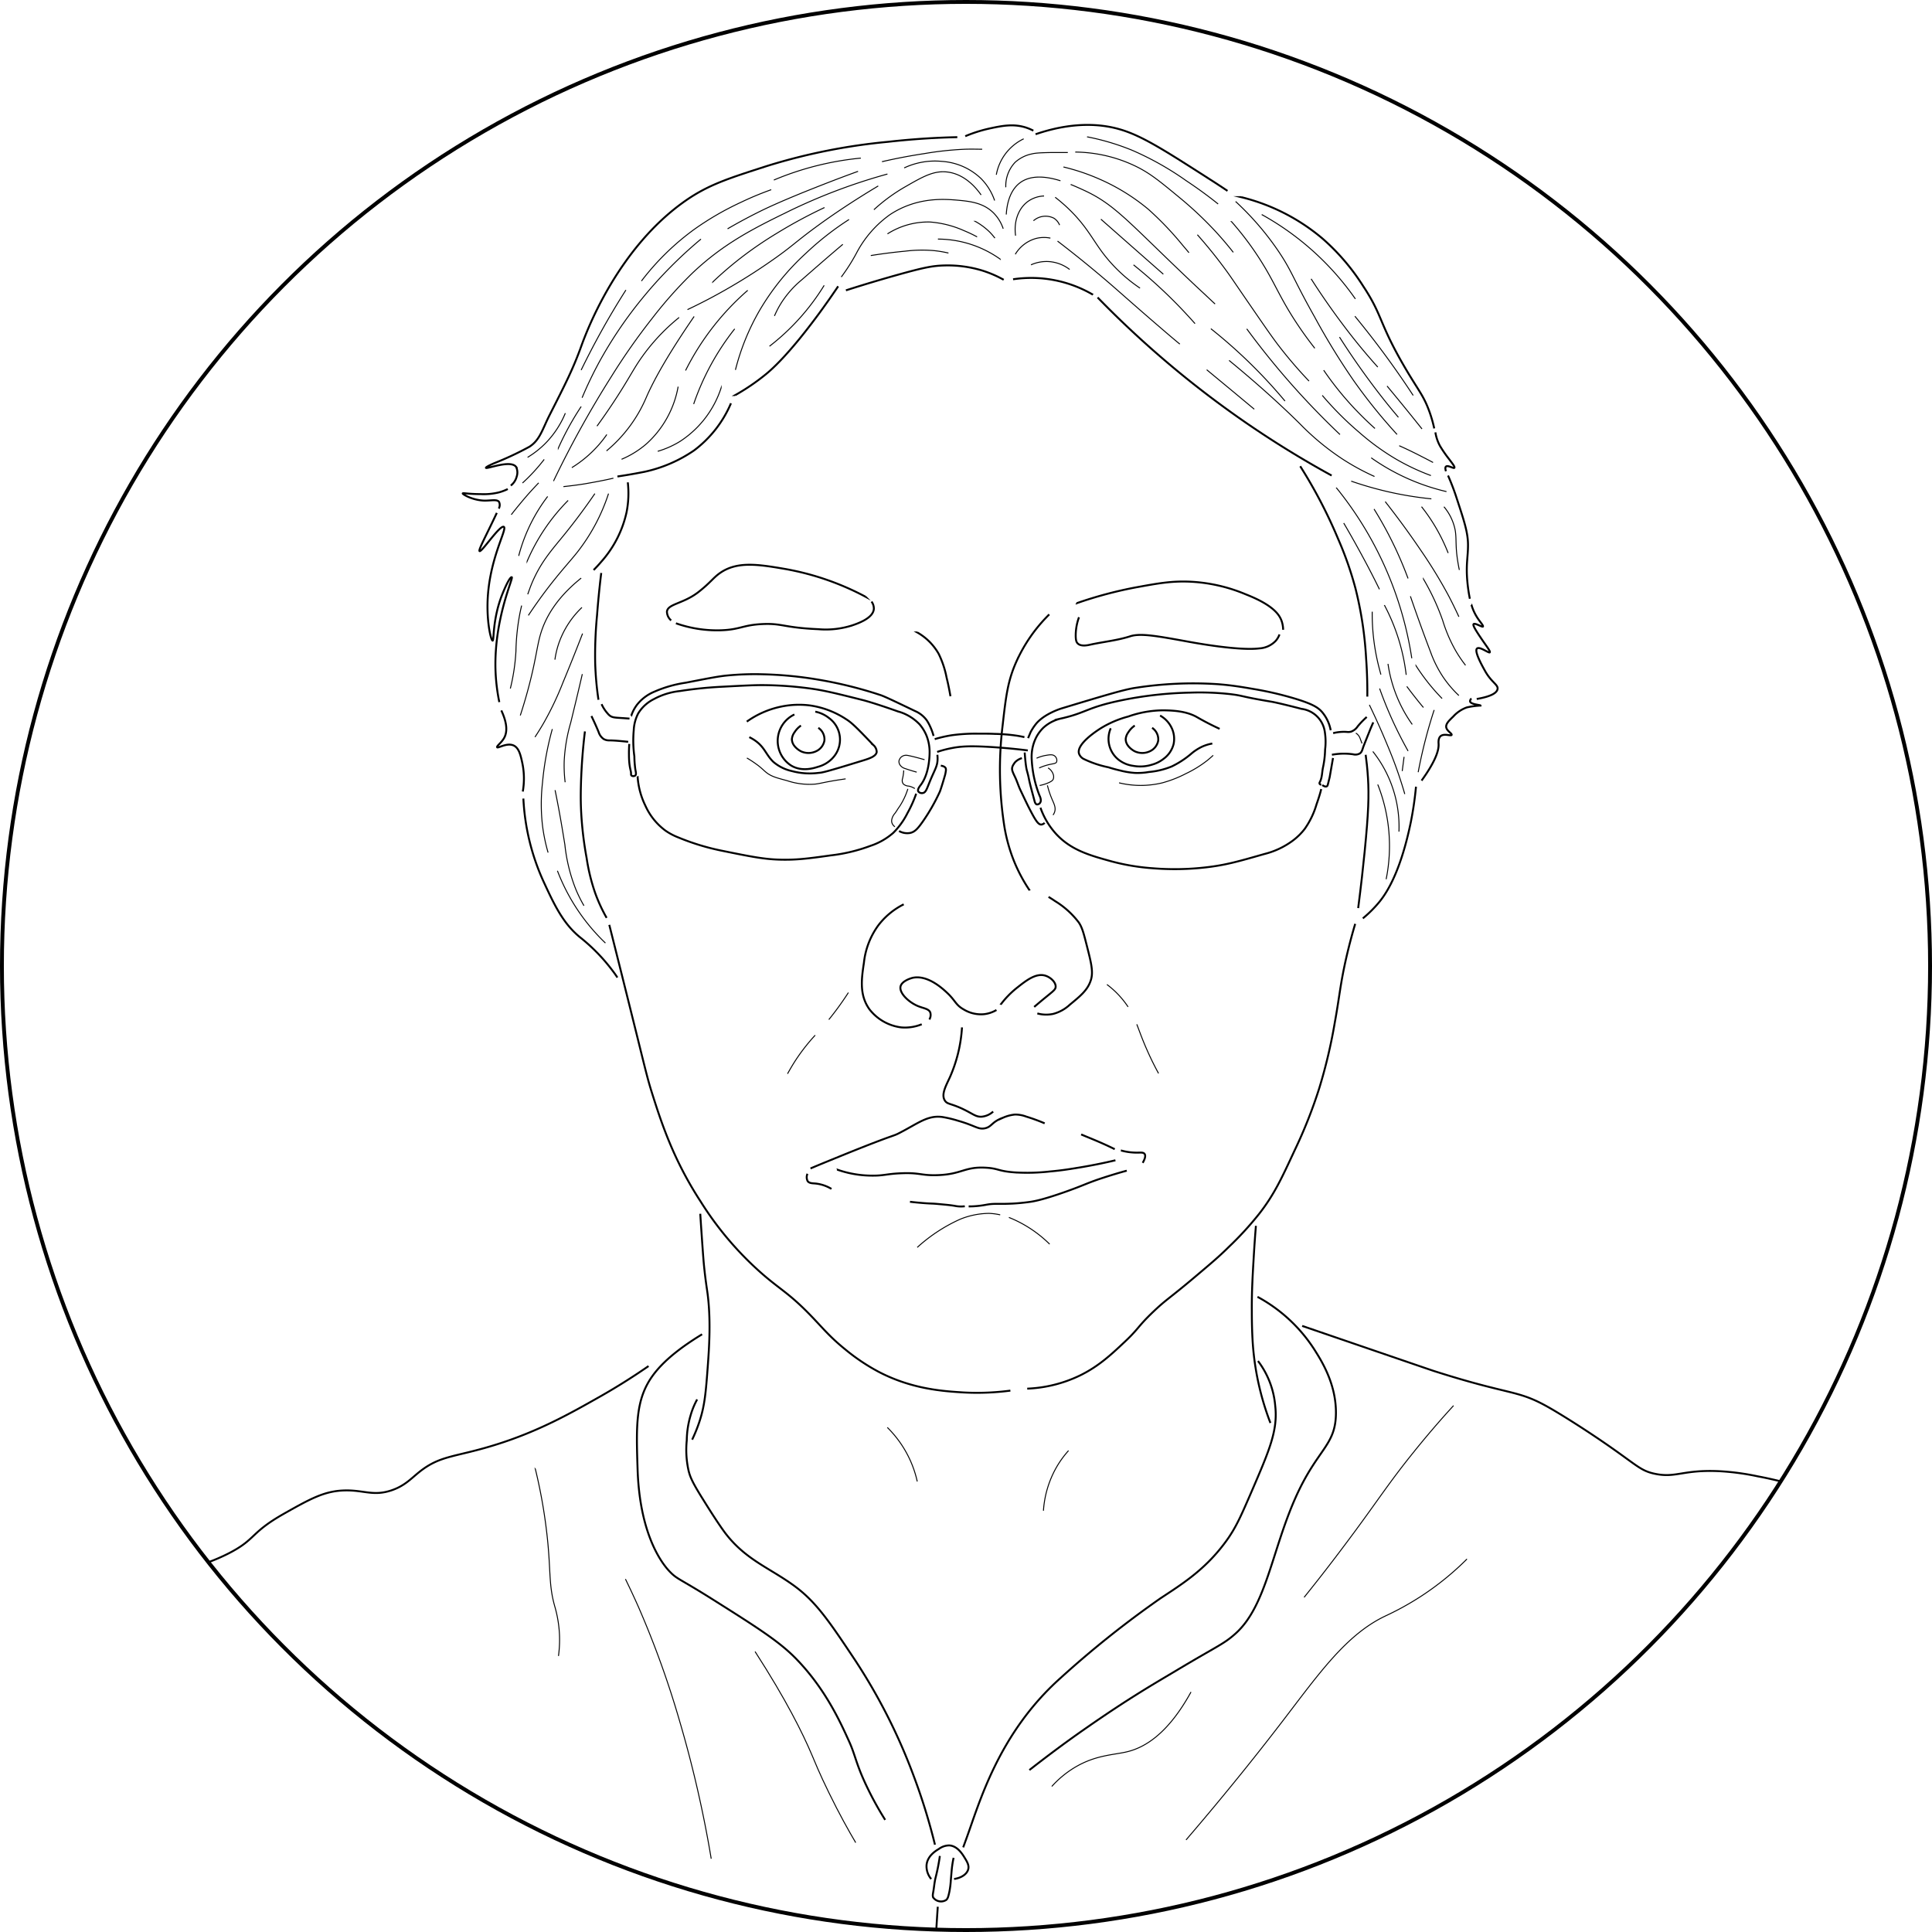 <svg xmlns="http://www.w3.org/2000/svg" viewBox="0 0 501 501">
  <defs>
    <style>
      .cls-1, .cls-2, .cls-3 { fill: none; stroke: #000; stroke-miterlimit: 10; } .cls-2 { stroke-width: 0.5px; } .cls-3 { stroke-width: 0.25px; }
    </style>
  </defs>
  <g id="Layer_2" data-name="Layer 2">
    <g id="IT">
      <circle id="border" cx="250.5" cy="250.5" r="250" class="cls-1"/>
      <g id="line">
        <path d="M316.27 189l-.45-.21c-3-1.4-5-2.59-5.56-2.9-2.83-1.56-6.31-1.64-8.34-1.69a27.47 27.47 0 0 0-9.35 1.61 26.54 26.54 0 0 0-7.05 3c-.89.56-6.45 4.09-5.72 6.61a2.47 2.47 0 0 0 1.2 1.38 27.17 27.17 0 0 0 6.47 2.18c.71.23 1.71.52 2.91.8a21.47 21.47 0 0 0 3.86.65 17.09 17.09 0 0 0 3.69-.24 20.29 20.29 0 0 0 5.93-1.44 23.58 23.58 0 0 0 4.89-3.16 13 13 0 0 1 2.9-1.93 11 11 0 0 1 2.72-.85" class="cls-2"/>
        <path d="M300.83 185.56a7.13 7.13 0 0 1 2.9 3 6.57 6.57 0 0 1 .6 4.41 6.82 6.82 0 0 1-2.6 3.81 8.54 8.54 0 0 1-3 1.51 10.2 10.2 0 0 1-4.9.3 7.84 7.84 0 0 1-3.75-1.57 6.89 6.89 0 0 1-2.05-8.16" class="cls-2"/>
        <path d="M290.19 203a23.79 23.79 0 0 0 11.24 0 30.85 30.85 0 0 0 6.16-2.42 29.45 29.45 0 0 0 5.32-3.26c.72-.57 1.29-1.08 1.69-1.45" class="cls-3"/>
        <path d="M234.35 234.51a18.87 18.87 0 0 0-6.61 5.48 20 20 0 0 0-3.71 9.67c-.61 4.06-1.26 8.35 1.45 12.09a12.37 12.37 0 0 0 8.22 4.67 11.46 11.46 0 0 0 5.32-.81" class="cls-2"/>
        <path d="M241 264.37a2.28 2.28 0 0 0 .24-1.81c-.4-1-1.76-1.06-3.26-1.69-2.35-1-4.77-3.3-4.47-5 .23-1.24 2-2 3.14-2.3 3.9-.85 7.84 2.84 8.94 3.87 2.25 2.11 2.16 3.12 4.35 4.35a8.64 8.64 0 0 0 5.2 1.21 8.11 8.11 0 0 0 3.26-1.09m1.09-1.41a23.62 23.62 0 0 1 4.23-4.35c2.36-1.87 4.92-3.9 7.37-3.14 1.38.43 2.73 1.73 2.66 2.9-.05.82-.8 1.2-4 3.87l-1.57 1.33" class="cls-2"/>
        <path d="M269 262.8a8.72 8.72 0 0 0 4.11.12 10.12 10.12 0 0 0 4.35-2.42c2.8-2.3 4.65-3.82 5.44-6.41.64-2.11.07-4.39-1.09-8.94-.78-3.06-1.16-4.59-2.05-5.92a22.17 22.17 0 0 0-6.16-5.56c-.7-.48-1.29-.85-1.69-1.09m-4.91-1.69a41.08 41.08 0 0 1-4.11-7.74 42.82 42.82 0 0 1-2.42-8.7 94.91 94.91 0 0 1-.47-26.35c.87-7.7 1.35-11.65 3.63-16.68a40.45 40.45 0 0 1 8.46-12.09m7.1-2.9a106.35 106.35 0 0 1 15.35-4.11c5.55-1 9.35-1.76 14.63-1.45a42.37 42.37 0 0 1 13.9 3.26c7.33 2.87 8.79 5.45 9.31 7a7.33 7.33 0 0 1 .36 2.18m-52.94-3.25a13.87 13.87 0 0 0-.85 4.71c0 1.3.2 1.75.48 2.05.85.9 2.59.51 3.26.36 3.46-.76 7-1.09 10.39-2.18 2.68-.86 6.9-.09 15.35 1.45 1.34.24 12.77 2.35 18.13 1.69a6.4 6.4 0 0 0 4.23-1.93 5.11 5.11 0 0 0 1-1.69M210.18 303c2.32-1 5.4-2.24 9-3.71 13.91-5.62 12-4.4 14.34-5.64 4.72-2.46 7.06-4.47 10.8-4a30.42 30.42 0 0 1 4.19 1c4.5 1.29 5.14 2.32 6.93 1.93s1.71-1.68 4.67-2.74a9.88 9.88 0 0 1 3.11-.82 8.09 8.09 0 0 1 2.89.53 46 46 0 0 1 4.79 1.75" class="cls-2"/>
        <path d="M249.46 266.42a37.47 37.47 0 0 1-3.14 12.93c-1 2.19-2.29 4.42-1.33 6 .66 1.12 1.64.68 5.32 2.54 2.15 1.09 2.85 1.76 4.23 1.69a5.11 5.11 0 0 0 3-1.33M158 239.83c1.85 7.35 4.33 17.23 7.25 29 2.36 9.54 2.79 11.33 3.87 14.75 2.37 7.5 5.5 17.16 12.57 28a84.74 84.74 0 0 0 15 17.89c5.31 4.8 7.59 5.53 13.41 11.53 3.17 3.26 4.94 5.56 9 8.85a51.42 51.42 0 0 0 8.82 5.92c8.72 4.53 16.89 5 22 5.32a65.72 65.72 0 0 0 12.09-.48m4.37-.51a34.64 34.64 0 0 0 13.62-3.39c4.77-2.32 8-5.3 11.48-8.58 3.92-3.65 3.41-4 7.61-8 3.49-3.32 4.05-3.31 11-9.19 3.94-3.33 6-5.05 8.58-7.61a83.56 83.56 0 0 0 7.86-8.58c3.9-5 5.81-9.16 9.19-16.44a123.74 123.74 0 0 0 6.41-16.2 135.28 135.28 0 0 0 4-16.92c1.25-6.83 1.39-9.86 3-16.92.87-3.75 1.72-6.78 2.3-8.7" class="cls-2"/>
        <path d="M209.39 304.38a2.19 2.19 0 0 0 .06 1.93c.43.56 1.26.53 2.05.6a10 10 0 0 1 4.11 1.39m35.58 4.54c.35 0 .92 0 1.61-.05a24.51 24.51 0 0 0 3-.39c2.13-.39 3.05-.11 6.49-.28.35 0 2.7-.14 5-.48.9-.14 3.25-.53 9.43-2.74 4.28-1.53 4.78-1.93 8.3-3.14 3-1 5.54-1.75 7.17-2.18m-1.51-5.25a15.27 15.27 0 0 0 4.59.56c.55 0 1.22-.08 1.53.32.46.59-.16 1.78-.48 2.34m-79.25 1.74a27.43 27.43 0 0 0 9.43 1.57c2.68 0 3.52-.44 6.89-.6 5.11-.25 5.37.6 9.55.48 6.54-.18 7.09-2.28 12.81-1.93 3.27.2 3 .88 7.37 1.21a52.65 52.65 0 0 0 9.19-.24c3.17-.28 5.53-.68 8-1.09 3.33-.56 6.33-1.19 8.94-1.81m-4.62-223.74a257.33 257.33 0 0 0 38.68 32.63 256.28 256.28 0 0 0 22 13.54" class="cls-2"/>
        <path d="M350.39 124.77a91 91 0 0 0 20.79 4.59m-24.66-2.9a92.33 92.33 0 0 1 19.58 44.24" class="cls-3"/>
        <path d="M337.17 120.9a126.34 126.34 0 0 1 9.83 18.85 89.21 89.21 0 0 1 4.51 12.89 95.88 95.88 0 0 1 2.74 18c.3 4.09.34 7.52.32 10M268.54 34.81c10.59-3.63 18-2.4 21.89-1.26 5.66 1.64 11.51 5.39 23.21 12.89 2 1.27 3.61 2.35 4.67 3.06" class="cls-2"/>
        <path d="M320.41 52.25a74.45 74.45 0 0 1 11 12.73c3.68 5.41 3.89 7.27 9.51 17.24A180.78 180.78 0 0 0 351 98.66a140.91 140.91 0 0 0 11.28 14" class="cls-3"/>
        <path d="M375.5 123.32a60.5 60.5 0 0 1 2.28 6c1.92 5.84 2.88 8.77 2.9 11.93s-.59 5.08-.16 9.67a40.67 40.67 0 0 0 .64 4.35m-59.3-104.15A51.74 51.74 0 0 1 343 61.91a56.42 56.42 0 0 1 10.47 12.25c5.13 7.74 4 9.36 10.64 20.79 3.79 6.52 5 7.45 6.61 11.93a33.25 33.25 0 0 1 1.2 4.22m9.65 45.74a12.9 12.9 0 0 0 1.77 3.71c.65.93 1.38 1.72 1.21 1.93s-2.05-1-2.42-.64c-.2.21.1.91 1.53 3.06 1.83 2.75 2.91 4 2.66 4.27s-2.63-1.61-3.3-1c-.86.72 1.68 5.1 2.18 6 1.66 2.86 3.34 3.39 3.14 4.51-.15.84-1.22 1.85-5.4 2.58M128.83 133c-2.81 6-4.85 9.67-4.47 9.91.54.35 5.27-6.84 6.29-6.29s-4.1 8.72-4.23 20.19c-.06 5.34.94 9.32 1.33 9.31s-.06-5.14 2.28-11.44c.76-2 2.16-5.14 2.68-5s-4.55 10.52-4.23 23.81a49.43 49.43 0 0 0 1 8.58m118.77-146.5c-4.41.09-10.61.38-18 1.21a153.61 153.61 0 0 0-31.43 6.29c-9.76 3.15-15 4.77-21 8.94-17.32 12.05-25.42 33.12-27.07 37.71-2.11 5.87-4.15 9.88-8.22 17.89-1.89 3.72-2.5 6.47-5.23 8.23a81 81 0 0 1-9.15 4.28s-2.22.94-2.14 1.19c.14.41 6.4-2.17 7.82-.24a3.31 3.31 0 0 1 .16 2.5 4.27 4.27 0 0 1-1.53 2.34M130 184.23c1.73 3.71 1.45 5.84.73 7.13s-2 2.08-1.81 2.42 2.48-1.24 4.23-.48c1.45.62 1.87 2.61 2.3 4.59a19.56 19.56 0 0 1 .12 7.37m.15 1.82a58.75 58.75 0 0 0 5.28 21.63c2.68 5.78 4.94 10.65 9.31 14.26a47.48 47.48 0 0 1 7.86 7.86c.86 1.1 1.52 2 1.93 2.66" class="cls-2"/>
        <path d="M261.62 315.7q.74.29 1.5.64a32 32 0 0 1 9.07 6.29m-34.33.84a42.24 42.24 0 0 1 11-7.25 20.33 20.33 0 0 1 7.49-1.57c.46 0 .91.05.91.05a15.9 15.9 0 0 1 2.11.33m35.42-49.41c.75 1.93 1.52 4.2 3.06 7.57 1 2.22 1.95 4 2.58 5.16m-13.38-23.05a23.48 23.48 0 0 1 5.48 5.8m-81.14 7.35a50.25 50.25 0 0 0-4.75 6c-1.11 1.66-1.91 3.09-2.42 4M220 257.4a80.41 80.41 0 0 1-5.07 7" class="cls-3"/>
        <path d="M193.66 187.13a23.52 23.52 0 0 1 8.78-3.87 22.75 22.75 0 0 1 7.65-.32 23 23 0 0 1 9.43 3.63c1.5.93 3.31 2.82 6.93 6.61a2.41 2.41 0 0 1 .89 1.85c-.19 1.12-1.93 1.68-3.55 2.18-9.93 3.06-10.57 3.15-11.6 3.22a17.88 17.88 0 0 1-6.85-.48 11 11 0 0 1-4.75-2.34c-2-1.87-2.25-3.91-5-5.72a10.36 10.36 0 0 0-1.29-.73" class="cls-2"/>
        <path d="M206 185.28a7.59 7.59 0 0 0-.89 13.21c2.81 1.72 5.95.7 7 .36a8 8 0 0 0 4.27-2.82 6.92 6.92 0 0 0-1.41-9.83 8.21 8.21 0 0 0-3.55-1.65m13.02-29.81a70.4 70.4 0 0 0-21.15-7.25c-6.66-1.13-12.14-2-16.56 1.09-1.79 1.24-2.43 2.46-5.68 5-3.9 3-7.85 3-8.1 5a3 3 0 0 0 1.09 2.3M226 156a3 3 0 0 1 .6 1.93c-.2 2.39-4.11 3.73-5.56 4.23a22.44 22.44 0 0 1-8.82 1c-9-.39-9.37-1.57-14.5-1.33s-5.72 1.43-10.72 1.61a32.11 32.11 0 0 1-11.72-1.81m62.58 2.37a14.77 14.77 0 0 1 5.56 5.56 24.58 24.58 0 0 1 2.05 6.16c.5 2 .79 3.68 1 4.83" class="cls-2"/>
        <path d="M193.68 196.56a26.14 26.14 0 0 1 2.24 1.45c1.43 1 2.07 1.72 2.74 2.26 1.4 1.13 2.77 1.44 5.48 2.18a18.21 18.21 0 0 0 7.17.89c1.48-.16 2.19-.48 6.37-1.13l1.61-.24" class="cls-3"/>
        <path d="M160.11 123.56c.75-.11 1.81-.27 3.09-.49 2.18-.37 3.8-.7 3.95-.73a36.16 36.16 0 0 0 12.85-5.55 29.87 29.87 0 0 0 9.55-12.21m1.13-2.13a55.86 55.86 0 0 0 7.82-5.32c1.3-1.06 5.69-4.72 13.74-15.63 1.42-1.93 3.17-4.37 5.11-7.26m66.07 2.18a31.72 31.72 0 0 0-20.71-4m-43.35 2.87c5.59-1.79 10.37-3.18 14-4.19 6.31-1.75 8.55-2.18 11.44-2.26a30.85 30.85 0 0 1 9.83 1.29 29.29 29.29 0 0 1 5.64 2.42" class="cls-2"/>
        <path d="M218.16 71.83c.34-.46.86-1.17 1.45-2.05a48.44 48.44 0 0 0 2.66-4.47 28.4 28.4 0 0 1 8.54-9.67c7.14-4.7 14.36-4 17.73-3.71 3.06.29 6.53.66 9.19 3.38a10.58 10.58 0 0 1 2.42 4m17.49-11.48c1.29.52 2.47 1.06 3.45 1.51 8.26 3.8 11.61 8.4 29 24.82 2.16 2 3.92 3.67 5 4.67m-54.15-23.2c.14-2.28.74-6.1 3.55-8.22s6.87-1.68 10.51-.53" class="cls-3"/>
        <path d="M131.67 126.82a13 13 0 0 1-2.24.85 16.5 16.5 0 0 1-4.84.46c-3.16 0-4.55-.37-4.6-.17s2.51 1.78 5.68 1.86c1.81 0 3.23-.4 3.75.35a1.9 1.9 0 0 1-.08 1.71m33.46-6.79a25.24 25.24 0 0 1-.32 7.74 28.5 28.5 0 0 1-6.61 12.89c-.76.9-1.45 1.61-1.93 2.1m1.97.76c-.55 4.48-.88 8.23-1.09 11a108.74 108.74 0 0 0-.48 12.33 81 81 0 0 0 .85 9.55m-3.51 8.21c-.6 4.88-.86 9.17-1 12.69-.07 2.35-.14 4.64 0 7.74a93.47 93.47 0 0 0 1.45 12.45 50 50 0 0 0 2.18 8.94 41.49 41.49 0 0 0 3 6.53" class="cls-2"/>
        <path d="M150.71 149.91c-6.63 5.31-9.3 10.46-10.48 14.34-1.05 3.46-1.21 6.87-3.38 14.83-.74 2.72-1.44 4.94-1.93 6.45M159.07 124c-2.31.55-4.78 1-7.4 1.46-1.92.31-3.78.54-5.56.73m-11.59 17.91a43.74 43.74 0 0 1 5.08-11.85c.79-1.28 1.6-2.44 2.42-3.51m1.56-4.09a265.65 265.65 0 0 1 15-27.07 165.93 165.93 0 0 1 10.52-15A111.24 111.24 0 0 1 179.36 71c8.16-7.8 16-11.73 24.9-16.08a148.82 148.82 0 0 1 25.87-9.79m24.29 5.42c-1.22-1.75-4.13-5.3-8.58-5.92-3.6-.5-6.49 1.16-11 3.75a45.21 45.21 0 0 0-8.22 6" class="cls-3"/>
        <path d="M234.47 43.54a18.75 18.75 0 0 1 9.79-1.69 16.19 16.19 0 0 1 10.15 4.47 15 15 0 0 1 3.51 5.68m2.9-3.5a8.86 8.86 0 0 1 2.42-6.41 9.24 9.24 0 0 1 4.35-2.18c.57-.14 1.39-.31 5.2-.36h4.11m1.93-.12a36.88 36.88 0 0 1 16.32 4c3.4 1.76 5.81 3.75 10.64 7.74a95.59 95.59 0 0 1 8.94 8.34c2.13 2.27 3.82 4.32 5.08 5.92M275.77 43.3a54.44 54.44 0 0 1 9.51 3.22 52.71 52.71 0 0 1 12.49 7.74 82.25 82.25 0 0 1 8.86 9.27c.71.83 1.29 1.53 1.69 2m2.18-4.66c1.59 1.8 4 4.61 6.69 8.22 1.92 2.56 2.49 3.52 7.17 10.31 3.7 5.38 5.59 8.11 7.09 10.07a115.06 115.06 0 0 0 8 9.35m3.44 3.71a83.56 83.56 0 0 0 9.67 9.67 62.4 62.4 0 0 0 9.31 6.77 57.66 57.66 0 0 0 9.19 4.35M314 85.24A132.24 132.24 0 0 1 333.22 104m-14.5-10.54c8.52 7 14.44 12.56 18.37 16.44a65.77 65.77 0 0 0 11.12 9.19 61.56 61.56 0 0 0 8.22 4.47m-.85-4.84a55.75 55.75 0 0 0 19.52 8.76M274.24 62.52c5.82 4.46 10.38 8.28 13.54 11 3.47 3 6.5 5.75 13.17 11.48 2.08 1.79 3.8 3.25 5 4.23m-32.32-38.07a43.12 43.12 0 0 1 3.75 3.26c4.48 4.38 6 7.81 8.82 11.48a40.28 40.28 0 0 0 9.43 8.82m-1.69-6.04A127.37 127.37 0 0 1 304.33 78c2 2 3.86 4 5.56 5.92m-24.41-27.08l9.19 8.1 7 6.16m17.65-13.66a79.52 79.52 0 0 1 8.94 12.33c2.79 4.76 4.19 8.34 8.22 14.38 1.79 2.69 3.4 4.8 4.47 6.16m2.3 5.69a83 83 0 0 0 7.74 9.67c1.89 2 3.76 3.84 5.56 5.44m-29.37-55.48a72.41 72.41 0 0 1 24.29 21.88M340 72.31c2.43 3.81 5.2 7.83 8.34 12 3 4 6 7.61 8.94 10.88M351.35 82c3.28 4 6.6 8.28 9.91 12.93q2.75 3.86 5.2 7.61m-19.1-15.12c3 4.72 6.42 9.63 10.27 14.63q2.48 3.21 5 6.16m-2.94-8.1q3.82 4.58 7.61 9.31l1.45 1.81m-5.91 4.35q3 1.34 6 2.9 1.42.72 2.78 1.45" class="cls-3"/>
        <path d="M372.22 112.12a11 11 0 0 0 1.21 3.55 32.47 32.47 0 0 0 2.34 3.38c.91 1.22 1.56 2 1.37 2.26s-1.69-.77-2.18-.32c-.24.22-.16.71 0 1.21" class="cls-2"/>
        <path d="M359.21 130.08c3.85 4.89 6.9 9.19 9.19 12.57a123.77 123.77 0 0 1 7.25 11.85c1.16 2.22 2.05 4.1 2.66 5.44m-9.67-28.53a46.66 46.66 0 0 1 6.89 12m-1.09-12a13.41 13.41 0 0 1 2.9 6c.42 2.33 0 4.2.73 8.46.13.82.27 1.49.36 1.93M356.31 132a99 99 0 0 1 5.92 11c1.12 2.43 2.07 4.77 2.9 7m3.99.15a60.73 60.73 0 0 1 5 10.76 38.65 38.65 0 0 0 3.38 7.86 33.92 33.92 0 0 0 2.54 3.75m-14.3-17.9c1.41 4.11 3.15 9 5.2 14.38a30.06 30.06 0 0 0 3.26 6.53 28.46 28.46 0 0 0 4.11 4.83" class="cls-3"/>
        <path d="M381.57 181.15a.89.89 0 0 0-.36.73c.16.82 2.73.88 2.72 1.09a20.19 20.19 0 0 0-3.57.48 8.73 8.73 0 0 0-3.51 2.36c-1.11 1.08-2 1.91-1.81 2.84s1.55 1.58 1.39 1.93-1.92-.45-2.84.3c-.67.55-.56 1.69-.54 2.05.08 1.54-.65 4.27-4.41 9.49" class="cls-2"/>
        <path d="M348.45 135.64q3 5.1 6 10.76 1.72 3.25 3.26 6.41m1.29 4.11a51.49 51.49 0 0 1 5.65 18.08m-8.81-16.38a55.46 55.46 0 0 0 1.25 12.31c.3 1.4.65 2.72 1 4m9.1-2.3a54.69 54.69 0 0 0 3.63 5c1.06 1.3 2.12 2.46 3.14 3.51M227.74 48.22c-6.69 4-11.91 7.56-15.47 10.15-6.37 4.63-6.75 5.51-13.05 9.83a152.76 152.76 0 0 1-15.15 9.19c-2.33 1.23-4.33 2.21-5.8 2.9m41.9-23.37a75.74 75.74 0 0 0-11.12 8.7A63.61 63.61 0 0 0 197 80.45a60.12 60.12 0 0 0-6.29 15.47" class="cls-3"/>
        <path d="M218.56 63.36c-4 3.37-7.46 6.42-10.64 9.19a25.78 25.78 0 0 0-5.32 6 23.88 23.88 0 0 0-1.77 3.38m-1.29 7.86A58.81 58.81 0 0 0 213.72 74m16.44-13.37a19.67 19.67 0 0 1 11-3.06 26.53 26.53 0 0 1 8.84 2.25 33.35 33.35 0 0 1 3.38 1.61m-27.57 4.84c3.53-.57 6.54-.91 8.86-1.13a35.76 35.76 0 0 1 7.41-.16 29.76 29.76 0 0 1 3.87.64m17.41-4.51c-.52-3.71.75-7.22 3.38-9a7.74 7.74 0 0 1 4-1.29M268 57.24a4.75 4.75 0 0 1 5.32-.64 3.84 3.84 0 0 1 1.45 1.77m-21.88-.97a17 17 0 0 1 3.71 2.74 16.79 16.79 0 0 1 1.4 1.61m.36-16.43a12.88 12.88 0 0 1 7.1-9.32m-36.75 5.93c4.31-1 8-1.64 11-2.1a83.62 83.62 0 0 1 10.48-1.13c1.86-.06 3.41 0 4.51 0m27.19-3.22A61.84 61.84 0 0 1 293.66 39a77.53 77.53 0 0 1 14 7.9c3.48 2.31 6.26 4.42 8.22 6m-52.6 13.04a9.13 9.13 0 0 1 5.4-4.11 8.48 8.48 0 0 1 3.71-.08m-12.98 5.48A28 28 0 0 0 243.22 62m24.13 6.68a9.84 9.84 0 0 1 4.59-.85 9.94 9.94 0 0 1 5.44 2.05m35.54 26l7.25 6 5.08 4.23m-1.94-20.83c3.62 4.92 7.78 10.13 12.57 15.47 3.95 4.4 7.85 8.37 11.6 11.93M180 82.06c-7.28 10.6-10.67 17-12.41 21a36.69 36.69 0 0 1-10.31 13.86m36.62-41.63a67.75 67.75 0 0 0-16.12 20.79m-1.93 4.19a26.12 26.12 0 0 1-8.22 14.83 24.24 24.24 0 0 1-6.45 4m29.34-33.82a65.68 65.68 0 0 0-10.64 19.5m7.12-4.19a26.2 26.2 0 0 1-10.64 13.86 23.57 23.57 0 0 1-5.8 2.58m-4.22-44.16A66 66 0 0 1 180 59.5a75.74 75.74 0 0 1 12.25-7.09c3-1.44 5.71-2.49 7.74-3.22m.68-2.5A77 77 0 0 1 223.23 41m-.72 3.43c-5.75 2.08-10.57 4-14.26 5.48-6.79 2.77-9.88 4.26-11.2 4.92-3.48 1.72-6.33 3.31-8.38 4.51m-3.87 13.82a94.49 94.49 0 0 1 8.1-6.89 99.38 99.38 0 0 1 8.58-5.8 125.28 125.28 0 0 1 12.33-6.65m-37.72 28.52a51.43 51.43 0 0 0-10.64 11.72c-1.69 2.61-3.07 5.3-6.53 10.52-1.69 2.55-3.15 4.6-4.11 5.92m7.5-35.29c-2.13 3.33-4.28 6.92-6.41 10.76-1.91 3.45-3.64 6.8-5.2 10" class="cls-3"/>
        <path d="M181.77 62a113.69 113.69 0 0 0-15.59 15.83 108.22 108.22 0 0 0-10.76 16 101.53 101.53 0 0 0-4.47 9.31m-9.83 15.99a46.9 46.9 0 0 1-5.63 6.12m1.32-6.65a24.12 24.12 0 0 0 4.59-3.6 24.38 24.38 0 0 0 5.2-7.86m-1.81 9.04a75.73 75.73 0 0 1 4.83-9.07q.54-.86 1.09-1.69m-2.42 15.84a30.71 30.71 0 0 0 6.89-5.8 30.23 30.23 0 0 0 2.18-2.78m-24.78 20.79c1.25-1.61 2.62-3.27 4.11-5q1.52-1.72 3-3.26m14.57 2.79c-3.26 4.75-6.08 8.37-8.06 10.8-3.06 3.76-5.79 6.76-8.06 11.93-.62 1.41-1 2.6-1.29 3.38M157.8 128a49.51 49.51 0 0 1-8.06 15.15c-2.37 3-5.83 6.55-10.64 13.38-.9 1.28-1.62 2.35-2.09 3.06m-.32-14.03a50.63 50.63 0 0 1 10.64-15.79m-14.99 48.78a52.22 52.22 0 0 0 1.45-9.67 58.05 58.05 0 0 1 1-9.67c.18-.92.36-1.67.48-2.18m15.64.49a23.46 23.46 0 0 0-5.92 9.07 22.61 22.61 0 0 0-1.09 4.47m7.17-6.77c-1.84 4.77-3.55 9-5.08 12.69a81.62 81.62 0 0 1-5.08 10.64c-.86 1.48-1.63 2.67-2.18 3.51m4.49-2.06a77.42 77.42 0 0 0-2.54 13.9 48.75 48.75 0 0 0 0 11.12 44.47 44.47 0 0 0 1.45 7m8.87-46.28c-1.27 5.52-2.32 9.76-3 12.57a43.13 43.13 0 0 0-1.69 9.91 36 36 0 0 0 .24 5.56m-2.61 2.05c1.25 6.06 2 10.85 2.54 14.14a43.57 43.57 0 0 0 2.9 11.72 36.72 36.72 0 0 0 2.05 4.11m-6.88-9.06A51.22 51.22 0 0 0 157 244.55" class="cls-3"/>
        <path d="M367.19 204a89.48 89.48 0 0 1-1.33 9.13c-2.92 14.23-7 19.49-8.82 21.51a30.7 30.7 0 0 1-3.63 3.51" class="cls-2"/>
        <path d="M371.9 184.11A127.61 127.61 0 0 0 368 199c-.09.44-.17.85-.24 1.24" class="cls-3"/>
        <path d="M345.39 195.72a17.09 17.09 0 0 1 5.48-.12 2.35 2.35 0 0 0 1.73-.2c.52-.34.65-.87.89-1.61.1-.31.66-1.7 1.77-4.47.18-.46.47-1.14.85-2m-10.4 2.8a11.4 11.4 0 0 1 3.55-.32 2.8 2.8 0 0 0 1.13-.08 3.53 3.53 0 0 0 1.69-1.37 21.55 21.55 0 0 1 2.34-2.42" class="cls-2"/>
        <path d="M351.59 190.1a2.64 2.64 0 0 1 .94 1 4.81 4.81 0 0 1 .24.57l.42 1.12" class="cls-3"/>
        <path d="M345.07 189.37a10.17 10.17 0 0 0-2.12-4.59c-1.08-1.3-2.57-2.28-7.8-3.81a86.22 86.22 0 0 0-10.07-2.3c-2.41-.41-5.68-1-9.57-1.27a97.52 97.52 0 0 0-21.27 1c-2.78.42-8.2 2.05-19 5.32 0 0-4.4 1.33-6.59 4a13.47 13.47 0 0 0-1.39 2.12l-.66 1.57m79.07 5.15c-.39 2.25-.69 4-.85 4.9 0 .06-.12.49-.33 1.36s-.25 1-.45 1.09c-.4.21-1-.22-1.15-.33" class="cls-2"/>
        <path d="M342.62 203.51c-.18-.05-.4-.15-.45-.33a.45.45 0 0 1 .06-.33c.66-1.2.57-2.68.88-4a24.4 24.4 0 0 0 .51-4.47 16.44 16.44 0 0 0-.06-4.5 7 7 0 0 0-6.06-6.06c-6-1.56-7.74-1.85-7.74-1.85-8.29-1.37-7.18-1.57-11-2a72.38 72.38 0 0 0-10.15-.36 98.06 98.06 0 0 0-17.83 2c-8.91 1.84-8.94 3.15-15.35 4.65a10.18 10.18 0 0 0-4.77 2.36 9.7 9.7 0 0 0-2.05 2.78 11.21 11.21 0 0 0-1.07 5.52 29.47 29.47 0 0 0 2 9.32c.15.32.59 1.25.21 1.88a.93.93 0 0 1-.89.48c-.37-.1-.53-.64-.6-.93-.8-3-1.2-4.45-1.41-5.52-.44-2.23-.59-2.07-.81-3.67-.19-1.39-.32-3.34-.32-3.34M250.31 35.32a36.28 36.28 0 0 1 6.53-2.05c3.11-.66 6.1-1.26 9.43-.12a12.3 12.3 0 0 1 1.69.73" class="cls-2"/>
        <path d="M266.53 194.6c-3.89-.49-7.24-.75-9.88-.91-5.17-.3-7.46-.16-9.82.3a28.55 28.55 0 0 0-3.81 1m-.63-3.32a33.84 33.84 0 0 1 4.35-1 45.18 45.18 0 0 1 6.77-.42c1.9 0 3.3 0 4.41.06a44.81 44.81 0 0 1 5.86.48c.8.13 1.45.27 1.87.36m-.65 5.45a3.88 3.88 0 0 0-1.29.64 2.67 2.67 0 0 0-.81.89 2.3 2.3 0 0 0-.44 1c-.09.59.19 1.18.76 2.37.53 1.11.88 2.31 1.41 3.42 1.54 3.23 1.87 3.94 2.66 5.44 1.32 2.52 2 3.5 2.74 3.46a1.31 1.31 0 0 0 .85-.44" class="cls-2"/>
        <path d="M273.07 211.35a2.76 2.76 0 0 0 .44-.89c.32-1.12-.22-2.08-.77-3.38a24 24 0 0 1-1.13-3.42m.17-4.52a3 3 0 0 1 1.33 1.65 1.79 1.79 0 0 1 0 1.29c-.11.24-.33.51-1.29.93a10.51 10.51 0 0 1-2.22.68m-.8-7.07a9.83 9.83 0 0 1 2.43-.74c1-.17 1.7-.27 2.23.13a1.44 1.44 0 0 1 .54 1.57c-.21.43-.79.44-1.72.64a13.94 13.94 0 0 0-2.81.93" class="cls-3"/>
        <path d="M269.81 209.45a19.7 19.7 0 0 0 3.95 6.69c3.9 4.3 8.81 5.66 14.26 7.17a56.42 56.42 0 0 0 11 1.85 70.4 70.4 0 0 0 13.7-.24c5.11-.58 8.45-1.54 15.15-3.46a20.76 20.76 0 0 0 7.25-3.38 15.9 15.9 0 0 0 3.22-3.14 21.43 21.43 0 0 0 3.06-6.37c.58-1.63 1-3 1.21-3.95M156 182.6a9.48 9.48 0 0 0 1.57 2.42 3.74 3.74 0 0 0 .54.54c.71.54 1.42.53 3.44.66l1.69.12m-9.87-.66c.86 1.79 1.45 3.13 1.87 4.17a3.4 3.4 0 0 0 1.33 1.81 2.88 2.88 0 0 0 1.43.34c1.24 0 2.8.15 4.9.36m.8-6.77a10 10 0 0 1 1.54-2.9 11.22 11.22 0 0 1 4.44-3.32 31.86 31.86 0 0 1 8.19-2.34c5.59-1.09 8.38-1.64 10.67-1.86a74.21 74.21 0 0 1 9.11-.32 99.79 99.79 0 0 1 14.28 1.35 108.64 108.64 0 0 1 16.26 4c1.07.33 3.75 1.62 9.11 4.19a7.34 7.34 0 0 1 3 2.37 11.44 11.44 0 0 1 .94 1.72 14.93 14.93 0 0 1 .85 2.36" class="cls-2"/>
        <path d="M163.18 192.92c-.07 1.08-.09 2-.08 2.68 0 3.61.6 4.17.54 5.12a.54.54 0 0 0 .1.38.82.82 0 0 0 1 0c.33-.31.11-1 0-1.67a27.74 27.74 0 0 1-.24-3.3 29.84 29.84 0 0 1-.16-6.77 10.52 10.52 0 0 1 1.13-4.31 9.87 9.87 0 0 1 4-3.71 18.21 18.21 0 0 1 6.85-2.14 104.44 104.44 0 0 1 11.16-1.13c5.74-.3 8.6-.45 11.12-.4a94.88 94.88 0 0 1 12.41 1c3.35.51 6.52 1.31 12.85 2.9 0 0 2.67.67 8.94 2.9a12.3 12.3 0 0 1 5.64 3.34 10.75 10.75 0 0 1 1.81 2.94 11.5 11.5 0 0 1 .81 4c0 .54.1 5.62-2.28 8.78-.27.35-.93 1.17-.66 1.69a1.16 1.16 0 0 0 1.21.42c.79-.16 1-1.07 1.93-3.32 1.22-2.89 1.85-3.68 1.87-5.5a8.07 8.07 0 0 0-.06-1.09" class="cls-2"/>
        <path d="M233.14 215.5a4.29 4.29 0 0 0 2.86.5c1.24-.26 2-1.15 3.14-2.74a49.15 49.15 0 0 0 4.59-8s.38-.95 1.33-4.25a8.75 8.75 0 0 0 .2-1 1.74 1.74 0 0 0 0-.73c-.17-.54-1-.69-1.29-.73m-78.63 2.79a20.06 20.06 0 0 0 2 7.55 16.39 16.39 0 0 0 5.26 6.53 16 16 0 0 0 3.32 1.75 61.23 61.23 0 0 0 11 3.38c7.3 1.49 10.94 2.23 15 2.36 4.63.15 7.87-.31 13.48-1.09a43.24 43.24 0 0 0 10.33-2.48 17.11 17.11 0 0 0 5.92-3.38 19.54 19.54 0 0 0 3.69-5.14 31 31 0 0 0 2.24-5" class="cls-2"/>
        <path d="M232.06 214.39a2 2 0 0 1-.82-1.21 1.92 1.92 0 0 1 .06-.85 3.28 3.28 0 0 1 .7-1.33c.45-.56.78-1.21 1.21-1.78a17.91 17.91 0 0 0 2.21-4.65m-1.07-4.79a11.22 11.22 0 0 1-.31 2.14 1.6 1.6 0 0 0 0 1 1.3 1.3 0 0 0 .25.41 2.24 2.24 0 0 0 1.37.52 4.76 4.76 0 0 1 1.57.64m2.52-7.49c-.62-.18-3.15-.9-4.51-1.13a1.7 1.7 0 0 0-.56 0 1.87 1.87 0 0 0-1.57 1.49 1.68 1.68 0 0 0 .4 1.17 2.42 2.42 0 0 0 1.21.77c.78.27 1.79.6 3 .93" class="cls-3"/>
        <path d="M250.19 312.8a7.87 7.87 0 0 1-2.5-.08c-1.1-.2-2.42-.32-4.63-.52-1.46-.13-1.4-.06-3.3-.2-1.62-.12-2.93-.26-3.79-.36m53.1-13.64c-2-1-4.08-1.91-6.29-2.82q-1.22-.5-2.42-1" class="cls-2"/>
        <path d="M356 194.87a31.37 31.37 0 0 1 6.77 20.79" class="cls-3"/>
        <path d="M352.2 235.48c.75-5.79 1.3-10.78 1.69-14.75 1-10.15 1.13-14.4.85-19-.16-2.53-.41-4.62-.6-6" class="cls-2"/>
        <path d="M355.1 182.78c1.82 3.77 3.26 7.05 4.35 9.67 1 2.38 2.06 4.94 3.26 8.46.68 2 1.2 3.69 1.57 5m-7-2.46a43.31 43.31 0 0 1 2.17 24.55m.48-55.85a36.15 36.15 0 0 0 3.51 11.12 35.65 35.65 0 0 0 2.78 4.59m-8.46-9.31a102.26 102.26 0 0 0 4 9.67c1.11 2.34 2.25 4.51 3.38 6.53m-.33-16.75q1.29 1.74 2.74 3.55.79 1 1.57 1.91m-5.5 16.49l.48-3.69" class="cls-3"/>
        <path d="M298.76 188.74a3.58 3.58 0 0 1 1.58 3.33 3.78 3.78 0 0 1-2.17 2.75 4.56 4.56 0 0 1-3.92 0c-.14-.07-2.43-1.25-2.33-3.25a3.48 3.48 0 0 1 .67-1.67 5.88 5.88 0 0 1 1.67-1.74m-82.06.58a3.58 3.58 0 0 1 1.58 3.33 3.78 3.78 0 0 1-2.17 2.75 4.56 4.56 0 0 1-3.92 0c-.14-.07-2.43-1.25-2.33-3.25a3.48 3.48 0 0 1 .67-1.67 5.88 5.88 0 0 1 1.67-1.74" class="cls-2"/>
      </g>
      <g id="Layer_56_copy" data-name="Layer 56 copy">
        <path d="M326.22 352.93a22.31 22.31 0 0 1 4.46 11.57c.74 6.39-1.52 11.59-6 22-2.76 6.35-4.09 9.55-6.77 13.21-5.5 7.53-11.68 11.23-17.08 14.83A257.58 257.58 0 0 0 275 435.15c-16.29 14.56-21.15 32.84-24.5 41.9-.31.85-.56 1.56-.73 2" class="cls-2"/>
        <path d="M326.09 336.29a40.29 40.29 0 0 1 14.67 13.55c1.91 3 5.74 9 5.67 16.67-.08 8.47-4.81 9.12-10.5 21.91-6.08 13.66-7.59 28-15.47 35.13-3.15 2.84-4.58 3.14-15.47 9.67-5.42 3.25-11.9 6.89-24.17 15.47-4.29 3-8.94 6.44-13.88 10.31" class="cls-2"/>
        <path d="M308.85 438.76c-6 10.91-12 14.36-16.44 15.47-3.58.89-8.31.81-13.86 4.19a26.07 26.07 0 0 0-5.8 4.83" class="cls-3"/>
        <path d="M180.78 362.9a19.92 19.92 0 0 0-1.69 4.1 24 24 0 0 0-1 6.5 24.56 24.56 0 0 0 .5 8c.42 1.61 1 3 3.83 7.5 1.83 2.94 4 6.34 5.67 8.58 5.37 7 11.54 9 18 13.75 5.59 4.13 9 9.19 15.73 19.3a149 149 0 0 1 15.15 30 156.4 156.4 0 0 1 5.48 17.73" class="cls-2"/>
        <path d="M182.06 346l-1.38.86c-2.4 1.55-7.86 5.08-11.25 9.63-4.69 6.28-4.46 13.19-4.09 24.58.52 16 5.73 23.71 8.22 26.35 2.05 2.17 2.44 1.78 11.12 7.25 11.57 7.3 17.36 10.95 21.76 15.47 7.58 7.8 11.43 16.33 13.78 21.51 1.44 3.18 1.74 5.43 3.87 10.15a84.15 84.15 0 0 0 5.45 10.12" class="cls-2"/>
        <path d="M195.8 428.28c8.11 12.58 12.35 21.17 14.75 26.83.56 1.33 2 4.89 4.35 9.67 2.75 5.66 5.28 10.14 7 13.05" class="cls-3"/>
        <path d="M243.72 481.28a50.69 50.69 0 0 1-1.09 5.56c-.31 1.19-.39 2.42-.6 3.63-.15.84-.22 1.23 0 1.63a2.51 2.51 0 0 0 3.32.6c.45-.35.59-1 .85-2.18a22.09 22.09 0 0 0 .36-2.9c.2-2.27.22-2.79.36-3.81s.27-1.61.36-2.05" class="cls-2"/>
        <path d="M241.48 487.26a5.13 5.13 0 0 1-1.21-3.63c.23-2.38 2.38-3.68 3.2-4.17a4.53 4.53 0 0 1 2.72-.91c2.11.14 3.4 2.28 4 3.26s1.12 1.87.91 2.84c-.29 1.3-1.75 2.33-3.69 2.6m-4.23 7.2c-.14 2.09-.27 4.07-.38 5.93" class="cls-2"/>
        <path d="M307.56 477.12c11.16-13 19.53-23.62 25.14-30.94 9.38-12.24 16.36-22.23 26.43-27.07a74.6 74.6 0 0 0 9.35-5.16 73.82 73.82 0 0 0 11.93-9.67M184.43 482a302.47 302.47 0 0 0-8.22-35.78 242 242 0 0 0-10.64-29.49c-1.33-3-2.52-5.48-3.38-7.25m175.99 4.73C344 407 348.47 401 351.43 397c6.34-8.61 9.15-13 15-20.25 4.37-5.45 8.13-9.67 10.5-12.25m-238.11 16.42a135.66 135.66 0 0 1 3.25 19.25c.73 7.81.29 11 1.75 16.25a31.38 31.38 0 0 1 1.25 7.25 30.66 30.66 0 0 1-.25 5.75" class="cls-3"/>
        <path d="M181.59 314.75c.19 3 .37 5.53.5 7.42.29 4.12.39 5.27.5 6.33.34 3.33.72 5.7.83 6.5 1 7 .45 14.77.13 19.13-.52 6.93-.78 10.4-2.25 14.75a40.5 40.5 0 0 1-1.81 4.44m146.19-55.44c-.17 2-.38 4.85-.58 8.29-.25 4.33-.52 8.6-.48 13.77 0 1.26 0 6.27.4 10.31a71.46 71.46 0 0 0 4.42 18.75m-161.26-14.75c-3 2.07-7.32 4.93-12.75 8-7.48 4.23-15.86 9-27.25 12.5-10.3 3.19-14 2.59-19.5 7-2.14 1.72-3.81 3.62-7.25 4.75-4.72 1.56-7.15-.17-12.25 0s-8.75 2.19-15.5 6c-9.08 5.14-7.13 6.68-14.75 10.5a48.33 48.33 0 0 1-4.9 2.11m283.65-61.28l8.75 3c16.44 5.63 24.66 8.45 25.33 8.67 20.4 6.52 21.56 4.75 29.9 9.49 2.85 1.62 8.13 4.91 13.44 8.52 9.37 6.37 10.11 7.83 14 8.66 5.52 1.17 7.19-1.1 16.67-.67a64.69 64.69 0 0 1 10 1.33c1.71.32 3.74.75 6.05 1.32" class="cls-2"/>
        <path d="M237.86 384.18a28.2 28.2 0 0 0-1.76-5.35 28.55 28.55 0 0 0-6-8.67m40.48 21.6a26.3 26.3 0 0 1 3.18-10.92 25.37 25.37 0 0 1 3.33-4.67" class="cls-3"/>
      </g>
    </g>
  </g>
</svg>